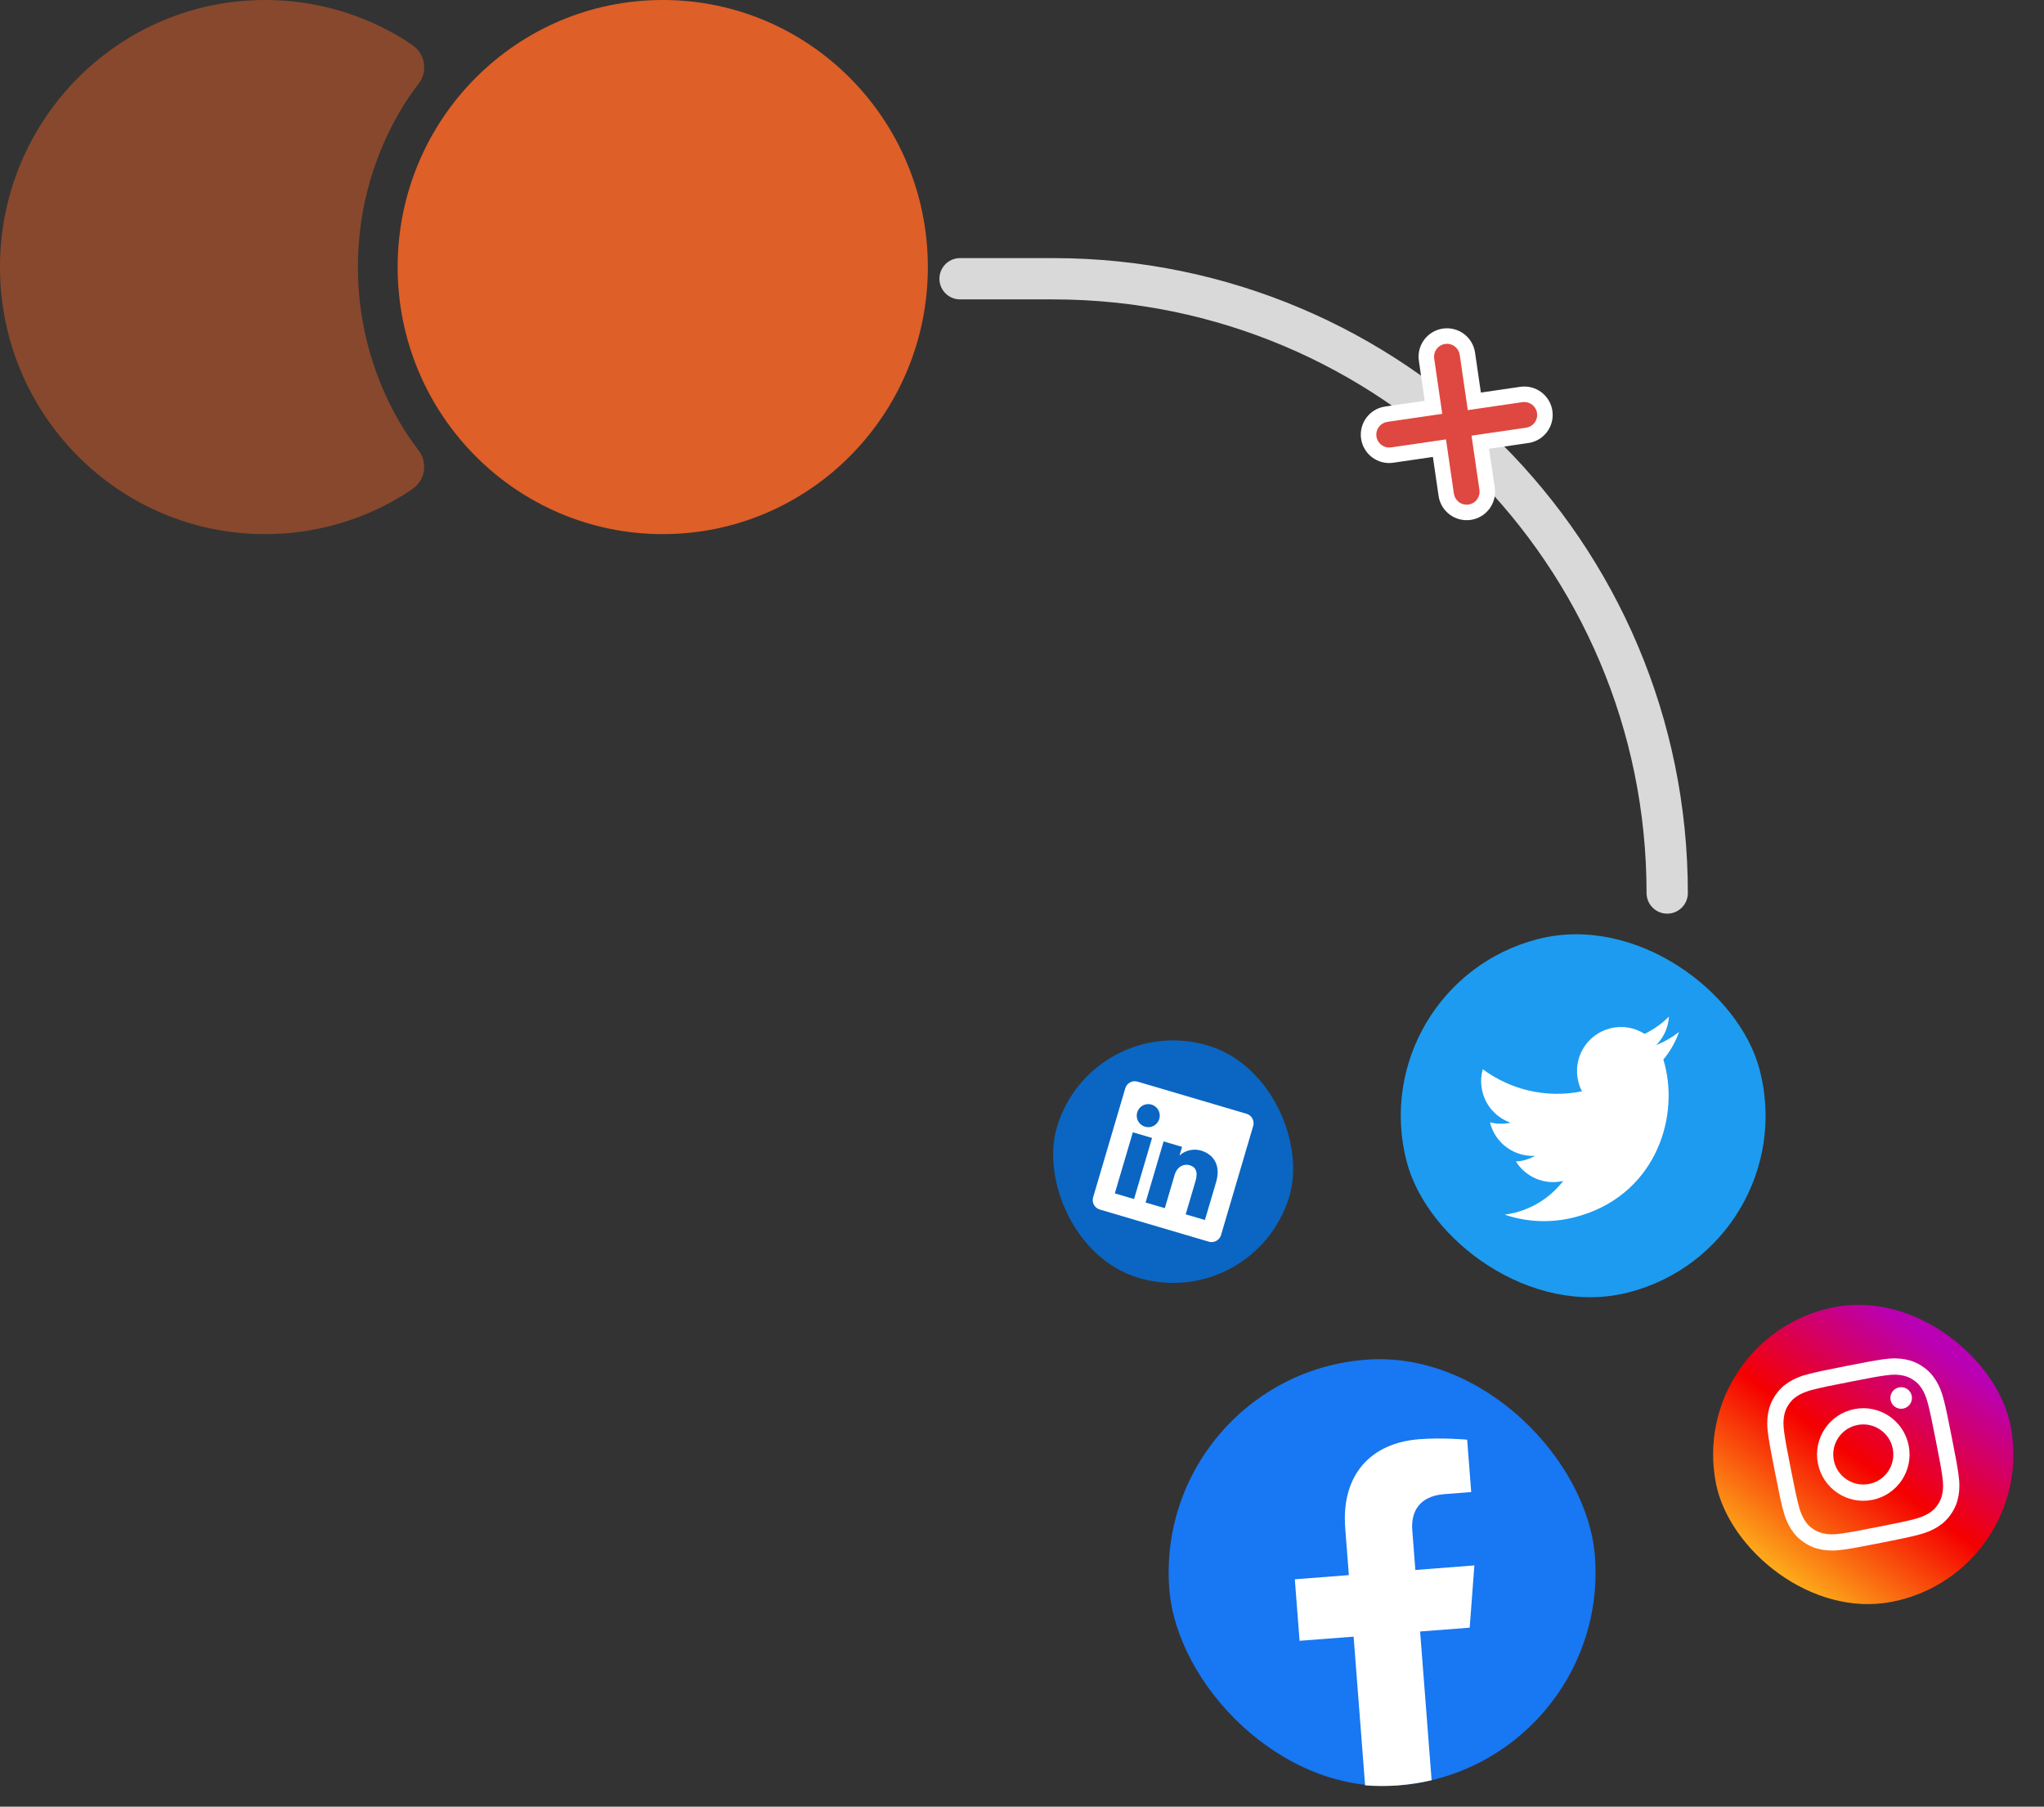<svg width="396" height="350" viewBox="0 0 396 350" fill="none" xmlns="http://www.w3.org/2000/svg">
<rect x="0" y="0" width="396" height="350" fill="#333333" stroke="none"/>
<path opacity="0.5" fill-rule="evenodd" clip-rule="evenodd" d="M51.361 0C61.261 0 70.507 2.822 78.35 7.71C78.707 7.933 79.103 8.193 79.538 8.491L79.985 8.802C82.312 10.436 82.883 13.661 81.261 16.005L81.13 16.186C79.929 17.77 78.992 19.103 78.318 20.186C72.627 29.331 69.337 40.147 69.337 51.736C69.337 63.32 72.624 74.13 78.308 83.273C78.887 84.204 79.66 85.32 80.628 86.621L81.128 87.287C82.849 89.558 82.416 92.805 80.161 94.538L79.983 94.669C79.335 95.125 78.76 95.508 78.26 95.818C70.438 100.672 61.224 103.473 51.361 103.473C22.995 103.473 0 80.31 0 51.736C0 23.163 22.995 0 51.361 0Z" fill="#DE5F28"/>
<path fill-rule="evenodd" clip-rule="evenodd" d="M128.4 103.473C156.766 103.473 179.761 80.31 179.761 51.736C179.761 23.163 156.766 0 128.4 0C100.034 0 77.039 23.163 77.039 51.736C77.039 80.31 100.034 103.473 128.4 103.473Z" fill="#DE5F28"/>
<rect x="211.398" y="195.874" width="46.974" height="46.974" rx="23.487" transform="rotate(16.427 211.398 195.874)" fill="#0A66C2"/>
<path d="M241.499 215.767L220.376 209.539C219.891 209.396 219.369 209.452 218.925 209.694C218.48 209.936 218.151 210.344 218.008 210.829L211.78 231.952C211.637 232.437 211.693 232.959 211.935 233.403C212.176 233.847 212.585 234.177 213.07 234.32L234.193 240.548C234.678 240.691 235.2 240.635 235.644 240.393C236.088 240.152 236.418 239.743 236.561 239.258L242.789 218.135C242.932 217.65 242.876 217.128 242.634 216.684C242.392 216.24 241.984 215.91 241.499 215.767ZM219.709 232.288L215.983 231.19L219.473 219.355L223.198 220.453L219.709 232.288ZM221.816 218.263C221.394 218.136 221.02 217.887 220.739 217.547C220.459 217.208 220.285 216.792 220.24 216.354C220.196 215.916 220.282 215.474 220.488 215.084C220.694 214.695 221.011 214.375 221.399 214.166C221.786 213.956 222.227 213.866 222.666 213.907C223.105 213.948 223.522 214.118 223.864 214.396C224.206 214.673 224.458 215.046 224.589 215.467C224.72 215.888 224.723 216.338 224.598 216.76C224.518 217.044 224.382 217.31 224.198 217.54C224.014 217.771 223.786 217.962 223.526 218.102C223.266 218.242 222.981 218.329 222.688 218.356C222.394 218.384 222.098 218.353 221.816 218.263ZM233.439 236.347L229.715 235.249L231.621 228.784C232.183 226.877 231.546 226.049 230.5 225.741C229.395 225.415 228.065 225.929 227.561 227.639L225.669 234.056L221.943 232.958L225.433 221.122L229.016 222.178L228.532 223.818L228.581 223.832C229.155 223.21 230.781 222.337 232.704 222.904C234.782 223.517 236.664 225.413 235.599 229.027L233.439 236.347Z" fill="white"/>
<rect x="223.352" y="266.601" width="82.703" height="82.703" rx="41.352" transform="rotate(-4.419 223.352 266.601)" fill="#1877F2"/>
<path d="M284.736 315.321L285.642 303.262L274.208 304.146L273.61 296.415C273.358 293.154 274.707 289.85 279.828 289.454L285.03 289.052L284.246 278.906C284.246 278.906 279.465 278.466 274.956 278.814C265.534 279.542 259.824 285.727 260.622 296.058L261.324 305.142L250.856 305.951L251.777 317.868L262.245 317.059L264.472 345.871C266.599 346.039 268.762 346.042 270.952 345.872C273.143 345.703 275.28 345.368 277.356 344.875L275.129 316.063L284.736 315.321Z" fill="white"/>
<rect x="263.73" y="190.688" width="70.664" height="70.664" rx="35.332" transform="rotate(-14.362 263.73 190.688)" fill="#1D9BF0"/>
<path d="M305.08 235.811C320.26 231.924 325.34 217.22 322.549 206.319C322.457 205.959 322.365 205.6 322.26 205.262C323.571 203.686 324.601 201.872 325.289 199.927C323.983 200.955 322.506 201.807 320.881 202.442C322.33 200.977 323.218 199.035 323.339 196.943C321.989 198.292 320.401 199.428 318.615 200.287C316.697 199.064 314.304 198.619 311.925 199.228C307.373 200.393 304.623 205.036 305.788 209.589C305.955 210.239 306.185 210.855 306.493 211.414C299.542 212.829 292.626 211.099 287.273 207.145C286.882 208.539 286.835 210.065 287.221 211.571C287.953 214.429 290.056 216.589 292.658 217.492C291.297 217.804 289.934 217.751 288.664 217.42C288.673 217.454 288.681 217.488 288.69 217.523C289.715 221.527 293.406 224.12 297.386 223.922C296.749 224.285 296.04 224.576 295.287 224.769C294.756 224.905 294.23 224.985 293.69 225.014C295.575 228.033 299.231 229.631 302.859 228.775C300.601 231.706 297.378 233.935 293.511 234.926C292.843 235.096 292.184 235.229 291.512 235.31C295.728 236.747 300.425 237.003 305.08 235.811Z" fill="white"/>
<rect x="326.824" y="258.86" width="58.164" height="58.164" rx="29.082" transform="rotate(-11.153 326.824 258.86)" fill="url(#paint0_linear_19243_32830)"/>
<path d="M358.219 267.733C362.793 266.831 363.334 266.746 365.158 266.471C366.845 266.216 367.804 266.316 368.456 266.435C369.32 266.59 369.963 266.844 370.679 267.324C371.395 267.805 371.881 268.302 372.345 269.044C372.696 269.603 373.16 270.451 373.564 272.108C374.002 273.9 374.128 274.433 375.03 279.007C375.932 283.582 376.017 284.123 376.292 285.947C376.547 287.634 376.447 288.593 376.328 289.245C376.173 290.108 375.919 290.752 375.439 291.468C374.959 292.184 374.461 292.67 373.72 293.134C373.16 293.485 372.312 293.948 370.655 294.353C368.863 294.791 368.33 294.917 363.756 295.819C359.181 296.721 358.64 296.806 356.816 297.081C355.129 297.336 354.17 297.235 353.518 297.117C352.655 296.962 352.011 296.708 351.295 296.228C350.579 295.747 350.093 295.25 349.629 294.508C349.278 293.949 348.815 293.101 348.41 291.444C347.972 289.652 347.846 289.119 346.944 284.544C346.042 279.97 345.957 279.429 345.682 277.605C345.427 275.918 345.528 274.959 345.646 274.307C345.801 273.444 346.055 272.8 346.536 272.084C347.016 271.368 347.513 270.882 348.255 270.418C348.814 270.067 349.662 269.604 351.319 269.199C353.11 268.754 353.651 268.634 358.219 267.733ZM357.61 264.647C352.961 265.564 352.38 265.699 350.568 266.141C348.763 266.582 347.576 267.12 346.572 267.755C345.529 268.413 344.694 269.192 343.93 270.331C343.166 271.47 342.771 272.544 342.55 273.753C342.343 274.923 342.296 276.225 342.575 278.069C342.852 279.907 342.947 280.495 343.864 285.145C344.78 289.794 344.916 290.374 345.358 292.187C345.799 293.992 346.336 295.179 346.973 296.19C347.631 297.232 348.41 298.067 349.549 298.831C350.688 299.595 351.762 299.991 352.971 300.212C354.141 300.419 355.443 300.466 357.287 300.187C359.132 299.908 359.713 299.815 364.369 298.897C369.026 297.979 369.599 297.844 371.412 297.402C373.217 296.962 374.403 296.424 375.415 295.787C376.457 295.13 377.292 294.351 378.056 293.211C378.82 292.072 379.216 290.999 379.437 289.79C379.644 288.619 379.691 287.318 379.412 285.473C379.133 283.629 379.039 283.047 378.121 278.391C377.203 273.735 377.069 273.161 376.627 271.349C376.186 269.543 375.649 268.357 375.012 267.346C374.354 266.303 373.575 265.468 372.436 264.704C371.297 263.94 370.223 263.545 369.015 263.324C367.844 263.117 366.543 263.07 364.698 263.349C362.848 263.636 362.26 263.731 357.61 264.647Z" fill="white"/>
<path d="M359.256 272.981C354.403 273.937 351.237 278.65 352.195 283.51C353.153 288.37 357.864 291.53 362.724 290.572C367.584 289.613 370.744 284.902 369.786 280.042C368.828 275.182 364.116 272.022 359.256 272.981ZM362.115 287.479C358.961 288.101 355.901 286.049 355.279 282.895C354.658 279.741 356.71 276.681 359.863 276.06C363.017 275.438 366.077 277.49 366.699 280.644C367.32 283.798 365.269 286.857 362.115 287.479Z" fill="white"/>
<path d="M368.733 272.878C369.867 272.654 370.605 271.554 370.381 270.42C370.158 269.286 369.058 268.549 367.924 268.772C366.79 268.996 366.052 270.096 366.276 271.229C366.499 272.363 367.6 273.101 368.733 272.878Z" fill="white"/>
<path d="M186 54H204C269.722 54 323 107.278 323 173V173" stroke="#D9D9D9" stroke-width="8" stroke-linecap="round" stroke-linejoin="round"/>
<path d="M283.793 68.594C283.514 66.681 281.737 65.357 279.824 65.636C277.912 65.915 276.587 67.692 276.867 69.605L278.286 79.329L268.632 80.738C266.72 81.017 265.395 82.794 265.675 84.707C265.954 86.619 267.731 87.944 269.643 87.664L279.297 86.255L280.687 95.78C280.966 97.693 282.743 99.017 284.656 98.738C286.569 98.459 287.893 96.682 287.614 94.769L286.223 85.244L295.819 83.844C297.732 83.565 299.056 81.788 298.777 79.875C298.498 77.962 296.721 76.638 294.808 76.917L285.212 78.318L283.793 68.594L281.814 68.882L283.793 68.594Z" fill="white" stroke="white" stroke-width="4" stroke-linecap="round" stroke-linejoin="round"/>
<path d="M282.309 68.81C282.149 67.717 281.134 66.96 280.041 67.12C278.948 67.28 278.191 68.295 278.351 69.388L279.987 80.596L268.849 82.222C267.756 82.382 266.999 83.397 267.159 84.49C267.318 85.583 268.334 86.34 269.427 86.18L280.564 84.554L282.171 95.564C282.331 96.657 283.346 97.413 284.439 97.254C285.532 97.094 286.289 96.079 286.129 94.986L284.523 83.977L295.602 82.359C296.695 82.2 297.452 81.185 297.293 80.092C297.133 78.999 296.118 78.242 295.025 78.401L283.945 80.019L282.309 68.81Z" fill="#DF4741" stroke="#DF4741" stroke-linecap="round" stroke-linejoin="round"/>
<defs>
<linearGradient id="paint0_linear_19243_32830" x1="313.136" y1="328.295" x2="397.807" y2="251.098" gradientUnits="userSpaceOnUse">
<stop stop-color="#FFD521"/>
<stop offset="0.21" stop-color="#FFD521"/>
<stop offset="0.501" stop-color="#F50000"/>
<stop offset="0.736" stop-color="#B900B4"/>
<stop offset="0.95" stop-color="#B900B4"/>
<stop offset="1" stop-color="#B900B4"/>
</linearGradient>
</defs>
</svg>
